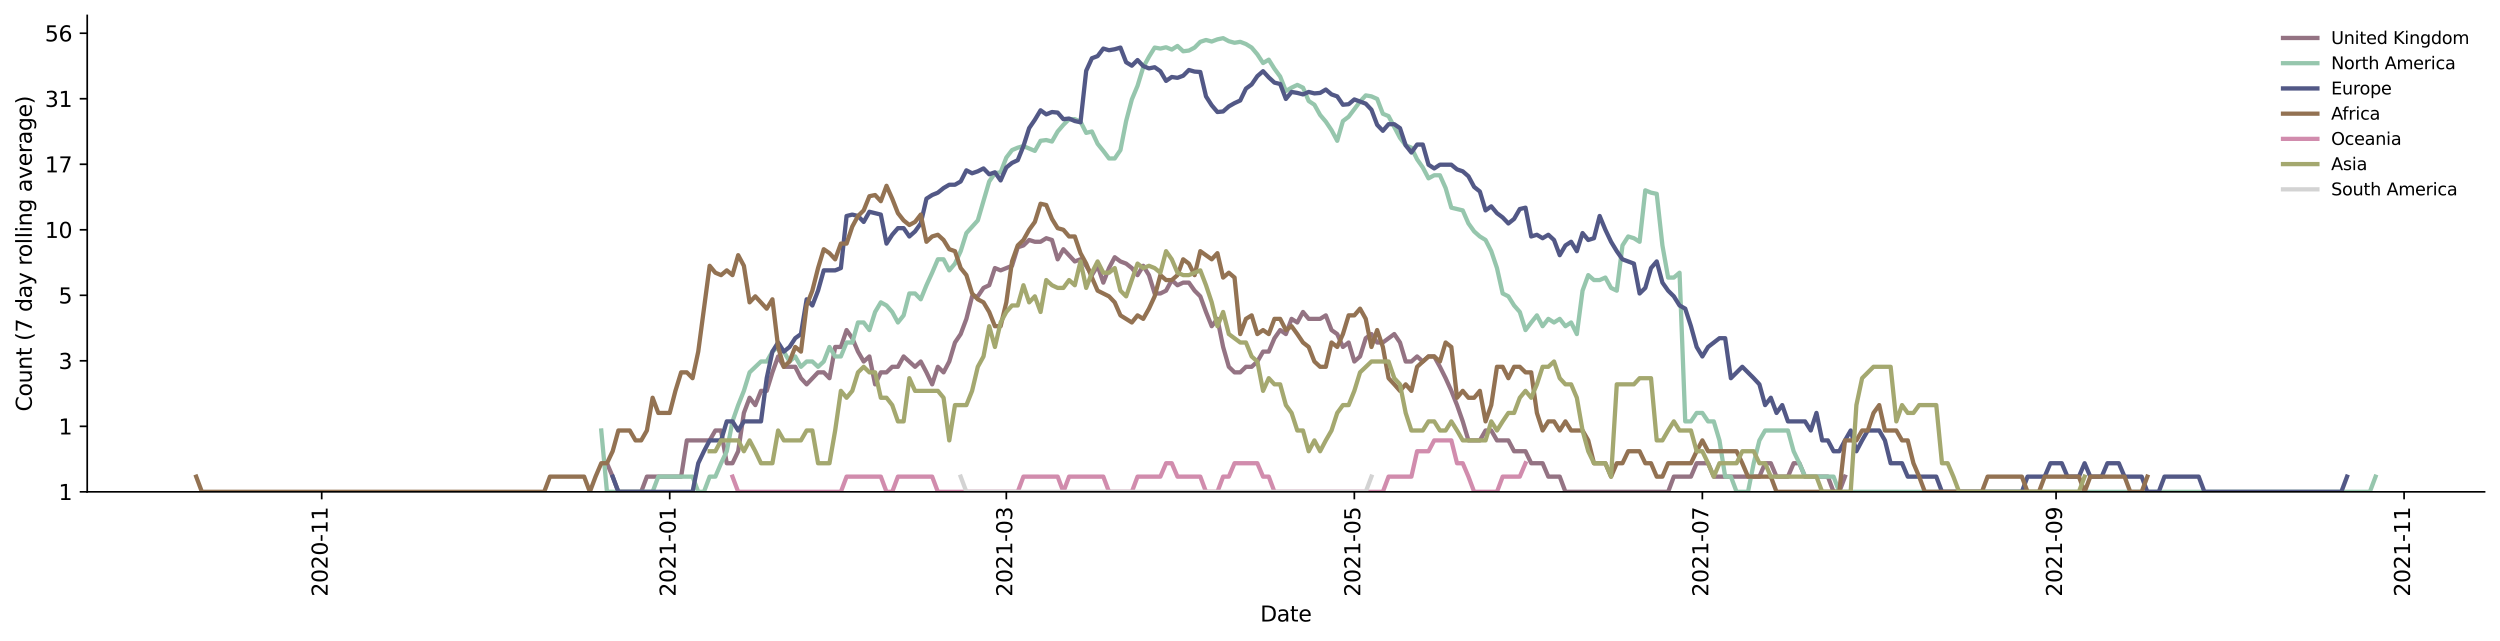 <?xml version="1.0" encoding="utf-8" standalone="no"?>
<!DOCTYPE svg PUBLIC "-//W3C//DTD SVG 1.1//EN"
  "http://www.w3.org/Graphics/SVG/1.1/DTD/svg11.dtd">
<svg height="298.621pt" version="1.1" viewBox="0 0 1163.803 298.621" width="1163.803pt" xmlns="http://www.w3.org/2000/svg" xmlns:xlink="http://www.w3.org/1999/xlink">
 <defs>
  <style type="text/css">*{stroke-linecap:butt;stroke-linejoin:round;}</style>
 </defs>
 <g id="figure_1">
  <g id="patch_1">
   <path d="M 0 298.621 
L 1163.803 298.621 
L 1163.803 0 
L 0 0 
z
" style="fill:#ffffff;"/>
  </g>
  <g id="axes_1">
   <g id="patch_2">
    <path d="M 40.603 228.96 
L 1156.603 228.96 
L 1156.603 7.2 
L 40.603 7.2 
z
" style="fill:#ffffff;"/>
   </g>
   <g id="matplotlib.axis_1">
    <g id="xtick_1">
     <g id="line2d_1">
      <defs>
       <path d="M 0 0 
L 0 3.5 
" id="m7bf3b2dd7e" style="stroke:#000000;stroke-width:0.8;"/>
      </defs>
      <g>
       <use style="stroke:#000000;stroke-width:0.8;" x="149.76" xlink:href="#m7bf3b2dd7e" y="228.96"/>
      </g>
     </g>
     <g id="text_1">
      <!-- 2020-11 -->
      <g transform="translate(152.519 277.743)rotate(-90)scale(0.1 -0.1)">
       <defs>
        <path d="M 1228 531 
L 3431 531 
L 3431 0 
L 469 0 
L 469 531 
Q 828 903 1448 1529 
Q 2069 2156 2228 2338 
Q 2531 2678 2651 2914 
Q 2772 3150 2772 3378 
Q 2772 3750 2511 3984 
Q 2250 4219 1831 4219 
Q 1534 4219 1204 4116 
Q 875 4013 500 3803 
L 500 4441 
Q 881 4594 1212 4672 
Q 1544 4750 1819 4750 
Q 2544 4750 2975 4387 
Q 3406 4025 3406 3419 
Q 3406 3131 3298 2873 
Q 3191 2616 2906 2266 
Q 2828 2175 2409 1742 
Q 1991 1309 1228 531 
z
" id="DejaVuSans-32" transform="scale(0.016)"/>
        <path d="M 2034 4250 
Q 1547 4250 1301 3770 
Q 1056 3291 1056 2328 
Q 1056 1369 1301 889 
Q 1547 409 2034 409 
Q 2525 409 2770 889 
Q 3016 1369 3016 2328 
Q 3016 3291 2770 3770 
Q 2525 4250 2034 4250 
z
M 2034 4750 
Q 2819 4750 3233 4129 
Q 3647 3509 3647 2328 
Q 3647 1150 3233 529 
Q 2819 -91 2034 -91 
Q 1250 -91 836 529 
Q 422 1150 422 2328 
Q 422 3509 836 4129 
Q 1250 4750 2034 4750 
z
" id="DejaVuSans-30" transform="scale(0.016)"/>
        <path d="M 313 2009 
L 1997 2009 
L 1997 1497 
L 313 1497 
L 313 2009 
z
" id="DejaVuSans-2d" transform="scale(0.016)"/>
        <path d="M 794 531 
L 1825 531 
L 1825 4091 
L 703 3866 
L 703 4441 
L 1819 4666 
L 2450 4666 
L 2450 531 
L 3481 531 
L 3481 0 
L 794 0 
L 794 531 
z
" id="DejaVuSans-31" transform="scale(0.016)"/>
       </defs>
       <use xlink:href="#DejaVuSans-32"/>
       <use x="63.623" xlink:href="#DejaVuSans-30"/>
       <use x="127.246" xlink:href="#DejaVuSans-32"/>
       <use x="190.869" xlink:href="#DejaVuSans-30"/>
       <use x="254.492" xlink:href="#DejaVuSans-2d"/>
       <use x="290.576" xlink:href="#DejaVuSans-31"/>
       <use x="354.199" xlink:href="#DejaVuSans-31"/>
      </g>
     </g>
    </g>
    <g id="xtick_2">
     <g id="line2d_2">
      <g>
       <use style="stroke:#000000;stroke-width:0.8;" x="311.768" xlink:href="#m7bf3b2dd7e" y="228.96"/>
      </g>
     </g>
     <g id="text_2">
      <!-- 2021-01 -->
      <g transform="translate(314.528 277.743)rotate(-90)scale(0.1 -0.1)">
       <use xlink:href="#DejaVuSans-32"/>
       <use x="63.623" xlink:href="#DejaVuSans-30"/>
       <use x="127.246" xlink:href="#DejaVuSans-32"/>
       <use x="190.869" xlink:href="#DejaVuSans-31"/>
       <use x="254.492" xlink:href="#DejaVuSans-2d"/>
       <use x="290.576" xlink:href="#DejaVuSans-30"/>
       <use x="354.199" xlink:href="#DejaVuSans-31"/>
      </g>
     </g>
    </g>
    <g id="xtick_3">
     <g id="line2d_3">
      <g>
       <use style="stroke:#000000;stroke-width:0.8;" x="468.465" xlink:href="#m7bf3b2dd7e" y="228.96"/>
      </g>
     </g>
     <g id="text_3">
      <!-- 2021-03 -->
      <g transform="translate(471.224 277.743)rotate(-90)scale(0.1 -0.1)">
       <defs>
        <path d="M 2597 2516 
Q 3050 2419 3304 2112 
Q 3559 1806 3559 1356 
Q 3559 666 3084 287 
Q 2609 -91 1734 -91 
Q 1441 -91 1130 -33 
Q 819 25 488 141 
L 488 750 
Q 750 597 1062 519 
Q 1375 441 1716 441 
Q 2309 441 2620 675 
Q 2931 909 2931 1356 
Q 2931 1769 2642 2001 
Q 2353 2234 1838 2234 
L 1294 2234 
L 1294 2753 
L 1863 2753 
Q 2328 2753 2575 2939 
Q 2822 3125 2822 3475 
Q 2822 3834 2567 4026 
Q 2313 4219 1838 4219 
Q 1578 4219 1281 4162 
Q 984 4106 628 3988 
L 628 4550 
Q 988 4650 1302 4700 
Q 1616 4750 1894 4750 
Q 2613 4750 3031 4423 
Q 3450 4097 3450 3541 
Q 3450 3153 3228 2886 
Q 3006 2619 2597 2516 
z
" id="DejaVuSans-33" transform="scale(0.016)"/>
       </defs>
       <use xlink:href="#DejaVuSans-32"/>
       <use x="63.623" xlink:href="#DejaVuSans-30"/>
       <use x="127.246" xlink:href="#DejaVuSans-32"/>
       <use x="190.869" xlink:href="#DejaVuSans-31"/>
       <use x="254.492" xlink:href="#DejaVuSans-2d"/>
       <use x="290.576" xlink:href="#DejaVuSans-30"/>
       <use x="354.199" xlink:href="#DejaVuSans-33"/>
      </g>
     </g>
    </g>
    <g id="xtick_4">
     <g id="line2d_4">
      <g>
       <use style="stroke:#000000;stroke-width:0.8;" x="630.474" xlink:href="#m7bf3b2dd7e" y="228.96"/>
      </g>
     </g>
     <g id="text_4">
      <!-- 2021-05 -->
      <g transform="translate(633.233 277.743)rotate(-90)scale(0.1 -0.1)">
       <defs>
        <path d="M 691 4666 
L 3169 4666 
L 3169 4134 
L 1269 4134 
L 1269 2991 
Q 1406 3038 1543 3061 
Q 1681 3084 1819 3084 
Q 2600 3084 3056 2656 
Q 3513 2228 3513 1497 
Q 3513 744 3044 326 
Q 2575 -91 1722 -91 
Q 1428 -91 1123 -41 
Q 819 9 494 109 
L 494 744 
Q 775 591 1075 516 
Q 1375 441 1709 441 
Q 2250 441 2565 725 
Q 2881 1009 2881 1497 
Q 2881 1984 2565 2268 
Q 2250 2553 1709 2553 
Q 1456 2553 1204 2497 
Q 953 2441 691 2322 
L 691 4666 
z
" id="DejaVuSans-35" transform="scale(0.016)"/>
       </defs>
       <use xlink:href="#DejaVuSans-32"/>
       <use x="63.623" xlink:href="#DejaVuSans-30"/>
       <use x="127.246" xlink:href="#DejaVuSans-32"/>
       <use x="190.869" xlink:href="#DejaVuSans-31"/>
       <use x="254.492" xlink:href="#DejaVuSans-2d"/>
       <use x="290.576" xlink:href="#DejaVuSans-30"/>
       <use x="354.199" xlink:href="#DejaVuSans-35"/>
      </g>
     </g>
    </g>
    <g id="xtick_5">
     <g id="line2d_5">
      <g>
       <use style="stroke:#000000;stroke-width:0.8;" x="792.482" xlink:href="#m7bf3b2dd7e" y="228.96"/>
      </g>
     </g>
     <g id="text_5">
      <!-- 2021-07 -->
      <g transform="translate(795.242 277.743)rotate(-90)scale(0.1 -0.1)">
       <defs>
        <path d="M 525 4666 
L 3525 4666 
L 3525 4397 
L 1831 0 
L 1172 0 
L 2766 4134 
L 525 4134 
L 525 4666 
z
" id="DejaVuSans-37" transform="scale(0.016)"/>
       </defs>
       <use xlink:href="#DejaVuSans-32"/>
       <use x="63.623" xlink:href="#DejaVuSans-30"/>
       <use x="127.246" xlink:href="#DejaVuSans-32"/>
       <use x="190.869" xlink:href="#DejaVuSans-31"/>
       <use x="254.492" xlink:href="#DejaVuSans-2d"/>
       <use x="290.576" xlink:href="#DejaVuSans-30"/>
       <use x="354.199" xlink:href="#DejaVuSans-37"/>
      </g>
     </g>
    </g>
    <g id="xtick_6">
     <g id="line2d_6">
      <g>
       <use style="stroke:#000000;stroke-width:0.8;" x="957.147" xlink:href="#m7bf3b2dd7e" y="228.96"/>
      </g>
     </g>
     <g id="text_6">
      <!-- 2021-09 -->
      <g transform="translate(959.906 277.743)rotate(-90)scale(0.1 -0.1)">
       <defs>
        <path d="M 703 97 
L 703 672 
Q 941 559 1184 500 
Q 1428 441 1663 441 
Q 2288 441 2617 861 
Q 2947 1281 2994 2138 
Q 2813 1869 2534 1725 
Q 2256 1581 1919 1581 
Q 1219 1581 811 2004 
Q 403 2428 403 3163 
Q 403 3881 828 4315 
Q 1253 4750 1959 4750 
Q 2769 4750 3195 4129 
Q 3622 3509 3622 2328 
Q 3622 1225 3098 567 
Q 2575 -91 1691 -91 
Q 1453 -91 1209 -44 
Q 966 3 703 97 
z
M 1959 2075 
Q 2384 2075 2632 2365 
Q 2881 2656 2881 3163 
Q 2881 3666 2632 3958 
Q 2384 4250 1959 4250 
Q 1534 4250 1286 3958 
Q 1038 3666 1038 3163 
Q 1038 2656 1286 2365 
Q 1534 2075 1959 2075 
z
" id="DejaVuSans-39" transform="scale(0.016)"/>
       </defs>
       <use xlink:href="#DejaVuSans-32"/>
       <use x="63.623" xlink:href="#DejaVuSans-30"/>
       <use x="127.246" xlink:href="#DejaVuSans-32"/>
       <use x="190.869" xlink:href="#DejaVuSans-31"/>
       <use x="254.492" xlink:href="#DejaVuSans-2d"/>
       <use x="290.576" xlink:href="#DejaVuSans-30"/>
       <use x="354.199" xlink:href="#DejaVuSans-39"/>
      </g>
     </g>
    </g>
    <g id="xtick_7">
     <g id="line2d_7">
      <g>
       <use style="stroke:#000000;stroke-width:0.8;" x="1119.155" xlink:href="#m7bf3b2dd7e" y="228.96"/>
      </g>
     </g>
     <g id="text_7">
      <!-- 2021-11 -->
      <g transform="translate(1121.915 277.743)rotate(-90)scale(0.1 -0.1)">
       <use xlink:href="#DejaVuSans-32"/>
       <use x="63.623" xlink:href="#DejaVuSans-30"/>
       <use x="127.246" xlink:href="#DejaVuSans-32"/>
       <use x="190.869" xlink:href="#DejaVuSans-31"/>
       <use x="254.492" xlink:href="#DejaVuSans-2d"/>
       <use x="290.576" xlink:href="#DejaVuSans-31"/>
       <use x="354.199" xlink:href="#DejaVuSans-31"/>
      </g>
     </g>
    </g>
    <g id="text_8">
     <!-- Date -->
     <g transform="translate(586.652 289.341)scale(0.1 -0.1)">
      <defs>
       <path d="M 1259 4147 
L 1259 519 
L 2022 519 
Q 2988 519 3436 956 
Q 3884 1394 3884 2338 
Q 3884 3275 3436 3711 
Q 2988 4147 2022 4147 
L 1259 4147 
z
M 628 4666 
L 1925 4666 
Q 3281 4666 3915 4102 
Q 4550 3538 4550 2338 
Q 4550 1131 3912 565 
Q 3275 0 1925 0 
L 628 0 
L 628 4666 
z
" id="DejaVuSans-44" transform="scale(0.016)"/>
       <path d="M 2194 1759 
Q 1497 1759 1228 1600 
Q 959 1441 959 1056 
Q 959 750 1161 570 
Q 1363 391 1709 391 
Q 2188 391 2477 730 
Q 2766 1069 2766 1631 
L 2766 1759 
L 2194 1759 
z
M 3341 1997 
L 3341 0 
L 2766 0 
L 2766 531 
Q 2569 213 2275 61 
Q 1981 -91 1556 -91 
Q 1019 -91 701 211 
Q 384 513 384 1019 
Q 384 1609 779 1909 
Q 1175 2209 1959 2209 
L 2766 2209 
L 2766 2266 
Q 2766 2663 2505 2880 
Q 2244 3097 1772 3097 
Q 1472 3097 1187 3025 
Q 903 2953 641 2809 
L 641 3341 
Q 956 3463 1253 3523 
Q 1550 3584 1831 3584 
Q 2591 3584 2966 3190 
Q 3341 2797 3341 1997 
z
" id="DejaVuSans-61" transform="scale(0.016)"/>
       <path d="M 1172 4494 
L 1172 3500 
L 2356 3500 
L 2356 3053 
L 1172 3053 
L 1172 1153 
Q 1172 725 1289 603 
Q 1406 481 1766 481 
L 2356 481 
L 2356 0 
L 1766 0 
Q 1100 0 847 248 
Q 594 497 594 1153 
L 594 3053 
L 172 3053 
L 172 3500 
L 594 3500 
L 594 4494 
L 1172 4494 
z
" id="DejaVuSans-74" transform="scale(0.016)"/>
       <path d="M 3597 1894 
L 3597 1613 
L 953 1613 
Q 991 1019 1311 708 
Q 1631 397 2203 397 
Q 2534 397 2845 478 
Q 3156 559 3463 722 
L 3463 178 
Q 3153 47 2828 -22 
Q 2503 -91 2169 -91 
Q 1331 -91 842 396 
Q 353 884 353 1716 
Q 353 2575 817 3079 
Q 1281 3584 2069 3584 
Q 2775 3584 3186 3129 
Q 3597 2675 3597 1894 
z
M 3022 2063 
Q 3016 2534 2758 2815 
Q 2500 3097 2075 3097 
Q 1594 3097 1305 2825 
Q 1016 2553 972 2059 
L 3022 2063 
z
" id="DejaVuSans-65" transform="scale(0.016)"/>
      </defs>
      <use xlink:href="#DejaVuSans-44"/>
      <use x="77.002" xlink:href="#DejaVuSans-61"/>
      <use x="138.281" xlink:href="#DejaVuSans-74"/>
      <use x="177.49" xlink:href="#DejaVuSans-65"/>
     </g>
    </g>
   </g>
   <g id="matplotlib.axis_2">
    <g id="ytick_1">
     <g id="line2d_8">
      <defs>
       <path d="M 0 0 
L -3.5 0 
" id="me9605c80c1" style="stroke:#000000;stroke-width:0.8;"/>
      </defs>
      <g>
       <use style="stroke:#000000;stroke-width:0.8;" x="40.603" xlink:href="#me9605c80c1" y="228.96"/>
      </g>
     </g>
     <g id="text_9">
      <!-- 1 -->
      <g transform="translate(27.241 232.759)scale(0.1 -0.1)">
       <use xlink:href="#DejaVuSans-31"/>
      </g>
     </g>
    </g>
    <g id="ytick_2">
     <g id="line2d_9">
      <g>
       <use style="stroke:#000000;stroke-width:0.8;" x="40.603" xlink:href="#me9605c80c1" y="198.462"/>
      </g>
     </g>
     <g id="text_10">
      <!-- 1 -->
      <g transform="translate(27.241 202.261)scale(0.1 -0.1)">
       <use xlink:href="#DejaVuSans-31"/>
      </g>
     </g>
    </g>
    <g id="ytick_3">
     <g id="line2d_10">
      <g>
       <use style="stroke:#000000;stroke-width:0.8;" x="40.603" xlink:href="#me9605c80c1" y="167.963"/>
      </g>
     </g>
     <g id="text_11">
      <!-- 3 -->
      <g transform="translate(27.241 171.763)scale(0.1 -0.1)">
       <use xlink:href="#DejaVuSans-33"/>
      </g>
     </g>
    </g>
    <g id="ytick_4">
     <g id="line2d_11">
      <g>
       <use style="stroke:#000000;stroke-width:0.8;" x="40.603" xlink:href="#me9605c80c1" y="137.465"/>
      </g>
     </g>
     <g id="text_12">
      <!-- 5 -->
      <g transform="translate(27.241 141.264)scale(0.1 -0.1)">
       <use xlink:href="#DejaVuSans-35"/>
      </g>
     </g>
    </g>
    <g id="ytick_5">
     <g id="line2d_12">
      <g>
       <use style="stroke:#000000;stroke-width:0.8;" x="40.603" xlink:href="#me9605c80c1" y="106.967"/>
      </g>
     </g>
     <g id="text_13">
      <!-- 10 -->
      <g transform="translate(20.878 110.766)scale(0.1 -0.1)">
       <use xlink:href="#DejaVuSans-31"/>
       <use x="63.623" xlink:href="#DejaVuSans-30"/>
      </g>
     </g>
    </g>
    <g id="ytick_6">
     <g id="line2d_13">
      <g>
       <use style="stroke:#000000;stroke-width:0.8;" x="40.603" xlink:href="#me9605c80c1" y="76.468"/>
      </g>
     </g>
     <g id="text_14">
      <!-- 17 -->
      <g transform="translate(20.878 80.268)scale(0.1 -0.1)">
       <use xlink:href="#DejaVuSans-31"/>
       <use x="63.623" xlink:href="#DejaVuSans-37"/>
      </g>
     </g>
    </g>
    <g id="ytick_7">
     <g id="line2d_14">
      <g>
       <use style="stroke:#000000;stroke-width:0.8;" x="40.603" xlink:href="#me9605c80c1" y="45.97"/>
      </g>
     </g>
     <g id="text_15">
      <!-- 31 -->
      <g transform="translate(20.878 49.769)scale(0.1 -0.1)">
       <use xlink:href="#DejaVuSans-33"/>
       <use x="63.623" xlink:href="#DejaVuSans-31"/>
      </g>
     </g>
    </g>
    <g id="ytick_8">
     <g id="line2d_15">
      <g>
       <use style="stroke:#000000;stroke-width:0.8;" x="40.603" xlink:href="#me9605c80c1" y="15.472"/>
      </g>
     </g>
     <g id="text_16">
      <!-- 56 -->
      <g transform="translate(20.878 19.271)scale(0.1 -0.1)">
       <defs>
        <path d="M 2113 2584 
Q 1688 2584 1439 2293 
Q 1191 2003 1191 1497 
Q 1191 994 1439 701 
Q 1688 409 2113 409 
Q 2538 409 2786 701 
Q 3034 994 3034 1497 
Q 3034 2003 2786 2293 
Q 2538 2584 2113 2584 
z
M 3366 4563 
L 3366 3988 
Q 3128 4100 2886 4159 
Q 2644 4219 2406 4219 
Q 1781 4219 1451 3797 
Q 1122 3375 1075 2522 
Q 1259 2794 1537 2939 
Q 1816 3084 2150 3084 
Q 2853 3084 3261 2657 
Q 3669 2231 3669 1497 
Q 3669 778 3244 343 
Q 2819 -91 2113 -91 
Q 1303 -91 875 529 
Q 447 1150 447 2328 
Q 447 3434 972 4092 
Q 1497 4750 2381 4750 
Q 2619 4750 2861 4703 
Q 3103 4656 3366 4563 
z
" id="DejaVuSans-36" transform="scale(0.016)"/>
       </defs>
       <use xlink:href="#DejaVuSans-35"/>
       <use x="63.623" xlink:href="#DejaVuSans-36"/>
      </g>
     </g>
    </g>
    <g id="text_17">
     <!-- Count (7 day rolling average) -->
     <g transform="translate(14.798 191.548)rotate(-90)scale(0.1 -0.1)">
      <defs>
       <path d="M 4122 4306 
L 4122 3641 
Q 3803 3938 3442 4084 
Q 3081 4231 2675 4231 
Q 1875 4231 1450 3742 
Q 1025 3253 1025 2328 
Q 1025 1406 1450 917 
Q 1875 428 2675 428 
Q 3081 428 3442 575 
Q 3803 722 4122 1019 
L 4122 359 
Q 3791 134 3420 21 
Q 3050 -91 2638 -91 
Q 1578 -91 968 557 
Q 359 1206 359 2328 
Q 359 3453 968 4101 
Q 1578 4750 2638 4750 
Q 3056 4750 3426 4639 
Q 3797 4528 4122 4306 
z
" id="DejaVuSans-43" transform="scale(0.016)"/>
       <path d="M 1959 3097 
Q 1497 3097 1228 2736 
Q 959 2375 959 1747 
Q 959 1119 1226 758 
Q 1494 397 1959 397 
Q 2419 397 2687 759 
Q 2956 1122 2956 1747 
Q 2956 2369 2687 2733 
Q 2419 3097 1959 3097 
z
M 1959 3584 
Q 2709 3584 3137 3096 
Q 3566 2609 3566 1747 
Q 3566 888 3137 398 
Q 2709 -91 1959 -91 
Q 1206 -91 779 398 
Q 353 888 353 1747 
Q 353 2609 779 3096 
Q 1206 3584 1959 3584 
z
" id="DejaVuSans-6f" transform="scale(0.016)"/>
       <path d="M 544 1381 
L 544 3500 
L 1119 3500 
L 1119 1403 
Q 1119 906 1312 657 
Q 1506 409 1894 409 
Q 2359 409 2629 706 
Q 2900 1003 2900 1516 
L 2900 3500 
L 3475 3500 
L 3475 0 
L 2900 0 
L 2900 538 
Q 2691 219 2414 64 
Q 2138 -91 1772 -91 
Q 1169 -91 856 284 
Q 544 659 544 1381 
z
M 1991 3584 
L 1991 3584 
z
" id="DejaVuSans-75" transform="scale(0.016)"/>
       <path d="M 3513 2113 
L 3513 0 
L 2938 0 
L 2938 2094 
Q 2938 2591 2744 2837 
Q 2550 3084 2163 3084 
Q 1697 3084 1428 2787 
Q 1159 2491 1159 1978 
L 1159 0 
L 581 0 
L 581 3500 
L 1159 3500 
L 1159 2956 
Q 1366 3272 1645 3428 
Q 1925 3584 2291 3584 
Q 2894 3584 3203 3211 
Q 3513 2838 3513 2113 
z
" id="DejaVuSans-6e" transform="scale(0.016)"/>
       <path id="DejaVuSans-20" transform="scale(0.016)"/>
       <path d="M 1984 4856 
Q 1566 4138 1362 3434 
Q 1159 2731 1159 2009 
Q 1159 1288 1364 580 
Q 1569 -128 1984 -844 
L 1484 -844 
Q 1016 -109 783 600 
Q 550 1309 550 2009 
Q 550 2706 781 3412 
Q 1013 4119 1484 4856 
L 1984 4856 
z
" id="DejaVuSans-28" transform="scale(0.016)"/>
       <path d="M 2906 2969 
L 2906 4863 
L 3481 4863 
L 3481 0 
L 2906 0 
L 2906 525 
Q 2725 213 2448 61 
Q 2172 -91 1784 -91 
Q 1150 -91 751 415 
Q 353 922 353 1747 
Q 353 2572 751 3078 
Q 1150 3584 1784 3584 
Q 2172 3584 2448 3432 
Q 2725 3281 2906 2969 
z
M 947 1747 
Q 947 1113 1208 752 
Q 1469 391 1925 391 
Q 2381 391 2643 752 
Q 2906 1113 2906 1747 
Q 2906 2381 2643 2742 
Q 2381 3103 1925 3103 
Q 1469 3103 1208 2742 
Q 947 2381 947 1747 
z
" id="DejaVuSans-64" transform="scale(0.016)"/>
       <path d="M 2059 -325 
Q 1816 -950 1584 -1140 
Q 1353 -1331 966 -1331 
L 506 -1331 
L 506 -850 
L 844 -850 
Q 1081 -850 1212 -737 
Q 1344 -625 1503 -206 
L 1606 56 
L 191 3500 
L 800 3500 
L 1894 763 
L 2988 3500 
L 3597 3500 
L 2059 -325 
z
" id="DejaVuSans-79" transform="scale(0.016)"/>
       <path d="M 2631 2963 
Q 2534 3019 2420 3045 
Q 2306 3072 2169 3072 
Q 1681 3072 1420 2755 
Q 1159 2438 1159 1844 
L 1159 0 
L 581 0 
L 581 3500 
L 1159 3500 
L 1159 2956 
Q 1341 3275 1631 3429 
Q 1922 3584 2338 3584 
Q 2397 3584 2469 3576 
Q 2541 3569 2628 3553 
L 2631 2963 
z
" id="DejaVuSans-72" transform="scale(0.016)"/>
       <path d="M 603 4863 
L 1178 4863 
L 1178 0 
L 603 0 
L 603 4863 
z
" id="DejaVuSans-6c" transform="scale(0.016)"/>
       <path d="M 603 3500 
L 1178 3500 
L 1178 0 
L 603 0 
L 603 3500 
z
M 603 4863 
L 1178 4863 
L 1178 4134 
L 603 4134 
L 603 4863 
z
" id="DejaVuSans-69" transform="scale(0.016)"/>
       <path d="M 2906 1791 
Q 2906 2416 2648 2759 
Q 2391 3103 1925 3103 
Q 1463 3103 1205 2759 
Q 947 2416 947 1791 
Q 947 1169 1205 825 
Q 1463 481 1925 481 
Q 2391 481 2648 825 
Q 2906 1169 2906 1791 
z
M 3481 434 
Q 3481 -459 3084 -895 
Q 2688 -1331 1869 -1331 
Q 1566 -1331 1297 -1286 
Q 1028 -1241 775 -1147 
L 775 -588 
Q 1028 -725 1275 -790 
Q 1522 -856 1778 -856 
Q 2344 -856 2625 -561 
Q 2906 -266 2906 331 
L 2906 616 
Q 2728 306 2450 153 
Q 2172 0 1784 0 
Q 1141 0 747 490 
Q 353 981 353 1791 
Q 353 2603 747 3093 
Q 1141 3584 1784 3584 
Q 2172 3584 2450 3431 
Q 2728 3278 2906 2969 
L 2906 3500 
L 3481 3500 
L 3481 434 
z
" id="DejaVuSans-67" transform="scale(0.016)"/>
       <path d="M 191 3500 
L 800 3500 
L 1894 563 
L 2988 3500 
L 3597 3500 
L 2284 0 
L 1503 0 
L 191 3500 
z
" id="DejaVuSans-76" transform="scale(0.016)"/>
       <path d="M 513 4856 
L 1013 4856 
Q 1481 4119 1714 3412 
Q 1947 2706 1947 2009 
Q 1947 1309 1714 600 
Q 1481 -109 1013 -844 
L 513 -844 
Q 928 -128 1133 580 
Q 1338 1288 1338 2009 
Q 1338 2731 1133 3434 
Q 928 4138 513 4856 
z
" id="DejaVuSans-29" transform="scale(0.016)"/>
      </defs>
      <use xlink:href="#DejaVuSans-43"/>
      <use x="69.824" xlink:href="#DejaVuSans-6f"/>
      <use x="131.006" xlink:href="#DejaVuSans-75"/>
      <use x="194.385" xlink:href="#DejaVuSans-6e"/>
      <use x="257.764" xlink:href="#DejaVuSans-74"/>
      <use x="296.973" xlink:href="#DejaVuSans-20"/>
      <use x="328.76" xlink:href="#DejaVuSans-28"/>
      <use x="367.773" xlink:href="#DejaVuSans-37"/>
      <use x="431.396" xlink:href="#DejaVuSans-20"/>
      <use x="463.184" xlink:href="#DejaVuSans-64"/>
      <use x="526.66" xlink:href="#DejaVuSans-61"/>
      <use x="587.939" xlink:href="#DejaVuSans-79"/>
      <use x="647.119" xlink:href="#DejaVuSans-20"/>
      <use x="678.906" xlink:href="#DejaVuSans-72"/>
      <use x="717.77" xlink:href="#DejaVuSans-6f"/>
      <use x="778.951" xlink:href="#DejaVuSans-6c"/>
      <use x="806.734" xlink:href="#DejaVuSans-6c"/>
      <use x="834.518" xlink:href="#DejaVuSans-69"/>
      <use x="862.301" xlink:href="#DejaVuSans-6e"/>
      <use x="925.68" xlink:href="#DejaVuSans-67"/>
      <use x="989.156" xlink:href="#DejaVuSans-20"/>
      <use x="1020.943" xlink:href="#DejaVuSans-61"/>
      <use x="1082.223" xlink:href="#DejaVuSans-76"/>
      <use x="1141.402" xlink:href="#DejaVuSans-65"/>
      <use x="1202.926" xlink:href="#DejaVuSans-72"/>
      <use x="1244.039" xlink:href="#DejaVuSans-61"/>
      <use x="1305.318" xlink:href="#DejaVuSans-67"/>
      <use x="1368.795" xlink:href="#DejaVuSans-65"/>
      <use x="1430.318" xlink:href="#DejaVuSans-29"/>
     </g>
    </g>
   </g>
   <g id="line2d_16">
    <path clip-path="url(#pa9cfaee9fa)" d="M 282.554 215.645 
L 285.21 221.885 
L 287.865 228.96 
L 298.489 228.96 
L 301.145 221.885 
L 317.08 221.885 
L 319.736 205.013 
L 330.359 205.013 
L 333.015 200.403 
L 335.671 200.403 
L 338.327 215.645 
L 340.983 215.645 
L 343.639 210.063 
L 346.295 192.236 
L 348.951 185.162 
L 351.606 188.581 
L 354.262 181.95 
L 356.918 181.95 
L 359.574 173.339 
L 362.23 165.935 
L 364.886 170.754 
L 370.198 170.754 
L 372.853 176.057 
L 375.509 178.921 
L 380.821 173.339 
L 383.477 173.339 
L 386.133 176.057 
L 388.789 161.517 
L 391.445 161.517 
L 394.101 153.654 
L 396.756 157.44 
L 399.412 163.68 
L 402.068 168.29 
L 404.724 165.935 
L 407.38 178.921 
L 410.036 173.339 
L 412.692 173.339 
L 415.348 170.754 
L 418.003 170.754 
L 420.659 165.935 
L 425.971 170.754 
L 428.627 168.29 
L 431.283 173.339 
L 433.939 178.921 
L 436.595 170.754 
L 439.25 173.339 
L 441.906 168.29 
L 444.562 159.439 
L 447.218 155.513 
L 449.874 148.438 
L 452.53 137.957 
L 455.186 137.957 
L 457.842 134.031 
L 460.497 132.784 
L 463.153 124.793 
L 465.809 125.864 
L 471.121 123.744 
L 473.777 115.134 
L 476.433 114.258 
L 479.089 111.714 
L 481.744 112.549 
L 484.4 112.549 
L 487.056 110.893 
L 489.712 111.714 
L 492.368 120.716 
L 495.024 116.024 
L 500.336 121.706 
L 502.992 120.716 
L 505.647 123.744 
L 508.303 128.072 
L 510.959 123.744 
L 513.615 131.566 
L 516.271 124.793 
L 518.927 119.744 
L 521.583 121.706 
L 524.239 122.715 
L 526.894 124.793 
L 529.55 128.072 
L 532.206 123.744 
L 534.862 128.072 
L 537.518 136.616 
L 540.174 136.616 
L 542.83 135.308 
L 545.486 130.375 
L 548.141 132.784 
L 550.797 131.566 
L 553.453 131.566 
L 556.109 135.308 
L 558.765 137.957 
L 561.421 145.226 
L 564.077 151.857 
L 566.733 148.438 
L 569.388 161.517 
L 572.044 170.754 
L 574.7 173.339 
L 577.356 173.339 
L 580.012 170.754 
L 582.668 170.754 
L 585.324 168.29 
L 587.98 163.68 
L 590.635 163.68 
L 593.291 157.44 
L 595.947 153.654 
L 598.603 155.513 
L 601.259 148.438 
L 603.915 150.12 
L 606.571 145.226 
L 609.227 148.438 
L 614.538 148.438 
L 617.194 146.808 
L 619.85 153.654 
L 622.506 155.513 
L 625.162 161.517 
L 627.818 159.439 
L 630.474 168.29 
L 633.13 165.935 
L 635.785 157.44 
L 638.441 155.513 
L 641.097 159.439 
L 643.753 159.439 
L 649.065 155.513 
L 651.721 159.439 
L 654.377 168.29 
L 657.032 168.29 
L 659.688 165.935 
L 662.344 168.29 
L 665 165.935 
L 667.656 165.935 
L 670.312 170.754 
L 672.968 176.057 
L 675.624 181.95 
L 678.279 188.581 
L 680.935 196.163 
L 683.591 205.013 
L 688.903 205.013 
L 691.559 200.403 
L 694.215 200.403 
L 696.871 205.013 
L 702.182 205.013 
L 704.838 210.063 
L 710.15 210.063 
L 712.806 215.645 
L 718.118 215.645 
L 720.774 221.885 
L 726.085 221.885 
L 728.741 228.96 
L 776.547 228.96 
L 779.203 221.885 
L 787.17 221.885 
L 789.826 215.645 
L 795.138 215.645 
L 797.794 221.885 
L 819.041 221.885 
L 821.697 215.645 
L 824.353 215.645 
L 827.009 221.885 
L 832.32 221.885 
L 834.976 215.645 
L 837.632 215.645 
L 840.288 221.885 
L 850.912 221.885 
L 853.567 228.96 
L 856.223 228.96 
L 858.879 221.885 
L 858.879 221.885 
" style="fill:none;stroke:#947383;stroke-linecap:square;stroke-width:2;"/>
   </g>
   <g id="line2d_17">
    <path clip-path="url(#pa9cfaee9fa)" d="M 279.898 200.403 
L 282.554 228.96 
L 303.801 228.96 
L 306.457 221.885 
L 322.392 221.885 
L 325.048 228.96 
L 327.704 228.96 
L 330.359 221.885 
L 333.015 221.885 
L 335.671 215.645 
L 338.327 210.063 
L 340.983 196.163 
L 343.639 188.581 
L 346.295 181.95 
L 348.951 173.339 
L 354.262 168.29 
L 356.918 168.29 
L 359.574 163.68 
L 362.23 161.517 
L 364.886 163.68 
L 367.542 168.29 
L 370.198 165.935 
L 372.853 170.754 
L 375.509 168.29 
L 378.165 168.29 
L 380.821 170.754 
L 383.477 168.29 
L 386.133 161.517 
L 388.789 165.935 
L 391.445 165.935 
L 394.101 159.439 
L 396.756 159.439 
L 399.412 150.12 
L 402.068 150.12 
L 404.724 153.654 
L 407.38 145.226 
L 410.036 140.746 
L 412.692 142.198 
L 415.348 145.226 
L 418.003 150.12 
L 420.659 146.808 
L 423.315 136.616 
L 425.971 136.616 
L 428.627 139.333 
L 431.283 132.784 
L 433.939 126.956 
L 436.595 120.716 
L 439.25 120.716 
L 441.906 125.864 
L 444.562 122.715 
L 447.218 116.93 
L 449.874 108.503 
L 455.186 102.61 
L 460.497 84.485 
L 463.153 80.665 
L 465.809 80.206 
L 468.465 73.361 
L 471.121 69.866 
L 473.777 68.751 
L 476.433 68.02 
L 481.744 70.243 
L 484.4 65.539 
L 487.056 65.193 
L 489.712 65.886 
L 492.368 61.218 
L 495.024 58.119 
L 497.68 55.477 
L 500.336 55.477 
L 502.992 56.635 
L 505.647 61.86 
L 508.303 61.218 
L 510.959 66.942 
L 513.615 70.243 
L 516.271 73.763 
L 518.927 73.763 
L 521.583 69.866 
L 524.239 56.343 
L 526.894 46.296 
L 529.55 39.949 
L 532.206 31.296 
L 534.862 26.445 
L 537.518 22.153 
L 540.174 22.613 
L 542.83 22.001 
L 545.486 23.077 
L 548.141 21.395 
L 550.797 23.86 
L 553.453 23.545 
L 556.109 22.153 
L 558.765 19.474 
L 561.421 18.61 
L 564.077 19.329 
L 566.733 18.325 
L 569.388 17.76 
L 572.044 19.184 
L 574.7 19.911 
L 577.356 19.474 
L 580.012 20.5 
L 582.668 22.153 
L 585.324 25.298 
L 587.98 29.337 
L 590.635 27.786 
L 593.291 32.027 
L 595.947 35.643 
L 598.603 42.353 
L 601.259 40.811 
L 603.915 39.524 
L 606.571 40.811 
L 609.227 47.024 
L 611.883 48.761 
L 614.538 53.509 
L 617.194 56.635 
L 619.85 60.584 
L 622.506 65.539 
L 625.162 56.343 
L 627.818 54.343 
L 633.13 47.269 
L 635.785 44.404 
L 638.441 44.871 
L 641.097 46.056 
L 643.753 52.96 
L 646.409 54.064 
L 651.721 64.171 
L 654.377 67.658 
L 657.032 68.751 
L 659.688 74.169 
L 662.344 77.97 
L 665 83.02 
L 667.656 81.595 
L 670.312 81.595 
L 672.968 87.543 
L 675.624 96.68 
L 680.935 97.942 
L 683.591 104.023 
L 686.247 107.729 
L 688.903 110.084 
L 691.559 111.714 
L 694.215 116.93 
L 696.871 124.793 
L 699.526 136.616 
L 702.182 137.957 
L 704.838 142.198 
L 707.494 145.226 
L 710.15 153.654 
L 712.806 150.12 
L 715.462 146.808 
L 718.118 151.857 
L 720.774 148.438 
L 723.429 150.12 
L 726.085 148.438 
L 728.741 151.857 
L 731.397 150.12 
L 734.053 155.513 
L 736.709 135.308 
L 739.365 128.072 
L 742.021 130.375 
L 744.676 130.375 
L 747.332 129.211 
L 749.988 134.031 
L 752.644 135.308 
L 755.3 114.258 
L 757.956 110.084 
L 760.612 110.893 
L 763.268 112.549 
L 765.923 88.602 
L 768.579 89.684 
L 771.235 90.233 
L 773.891 114.258 
L 776.547 129.211 
L 779.203 129.211 
L 781.859 126.956 
L 784.515 196.163 
L 787.17 196.163 
L 789.826 192.236 
L 792.482 192.236 
L 795.138 196.163 
L 797.794 196.163 
L 800.45 205.013 
L 803.106 221.885 
L 805.762 221.885 
L 808.417 228.96 
L 813.729 228.96 
L 816.385 215.645 
L 819.041 205.013 
L 821.697 200.403 
L 832.32 200.403 
L 834.976 210.063 
L 837.632 215.645 
L 840.288 221.885 
L 853.567 221.885 
L 856.223 228.96 
L 1103.22 228.96 
L 1105.876 221.885 
L 1105.876 221.885 
" style="fill:none;stroke:#96c6ad;stroke-linecap:square;stroke-width:2;"/>
   </g>
   <g id="line2d_18">
    <path clip-path="url(#pa9cfaee9fa)" d="M 285.21 221.885 
L 287.865 228.96 
L 322.392 228.96 
L 325.048 215.645 
L 327.704 210.063 
L 330.359 205.013 
L 335.671 205.013 
L 338.327 196.163 
L 340.983 196.163 
L 343.639 200.403 
L 346.295 196.163 
L 354.262 196.163 
L 356.918 176.057 
L 359.574 163.68 
L 362.23 159.439 
L 364.886 163.68 
L 367.542 161.517 
L 370.198 157.44 
L 372.853 155.513 
L 375.509 139.333 
L 378.165 142.198 
L 380.821 135.308 
L 383.477 125.864 
L 388.789 125.864 
L 391.445 124.793 
L 394.101 100.559 
L 396.756 99.892 
L 399.412 100.559 
L 402.068 103.311 
L 404.724 98.584 
L 410.036 99.892 
L 412.692 113.397 
L 415.348 109.287 
L 418.003 106.215 
L 420.659 106.215 
L 423.315 110.084 
L 425.971 107.729 
L 428.627 104.023 
L 431.283 92.487 
L 433.939 90.787 
L 436.595 89.684 
L 439.25 87.543 
L 441.906 85.992 
L 444.562 85.992 
L 447.218 84.485 
L 449.874 79.301 
L 452.53 80.665 
L 455.186 79.752 
L 457.842 78.41 
L 460.497 81.128 
L 463.153 80.206 
L 465.809 83.992 
L 468.465 77.97 
L 471.121 75.825 
L 473.777 74.579 
L 476.433 68.02 
L 479.089 59.646 
L 481.744 55.764 
L 484.4 51.346 
L 487.056 53.234 
L 489.712 52.147 
L 492.368 52.416 
L 495.024 55.477 
L 497.68 55.191 
L 500.336 56.343 
L 502.992 56.928 
L 505.647 32.955 
L 508.303 27.111 
L 510.959 26.115 
L 513.615 22.613 
L 516.271 23.389 
L 518.927 22.922 
L 521.583 22.153 
L 524.239 28.988 
L 526.894 30.575 
L 529.55 27.956 
L 532.206 30.755 
L 534.862 31.843 
L 537.518 31.296 
L 540.174 33.142 
L 542.83 37.65 
L 545.486 35.84 
L 548.141 36.237 
L 550.797 35.25 
L 553.453 32.582 
L 556.109 33.331 
L 558.765 33.519 
L 561.421 44.871 
L 564.077 49.014 
L 566.733 52.147 
L 569.388 51.879 
L 572.044 49.524 
L 574.7 48.01 
L 577.356 46.78 
L 580.012 41.247 
L 582.668 39.312 
L 585.324 35.446 
L 587.98 33.142 
L 590.635 36.038 
L 593.291 38.475 
L 595.947 39.102 
L 598.603 46.056 
L 601.259 42.802 
L 603.915 43.255 
L 606.571 43.941 
L 609.227 42.802 
L 611.883 43.483 
L 614.538 43.255 
L 617.194 41.687 
L 619.85 43.941 
L 622.506 44.871 
L 625.162 48.761 
L 627.818 48.509 
L 630.474 46.296 
L 635.785 48.259 
L 638.441 51.082 
L 641.097 58.119 
L 643.753 60.9 
L 646.409 57.819 
L 649.065 57.819 
L 651.721 59.646 
L 654.377 67.658 
L 657.032 71.005 
L 659.688 67.299 
L 662.344 67.299 
L 665 76.673 
L 667.656 78.41 
L 670.312 76.673 
L 675.624 76.673 
L 678.279 78.854 
L 680.935 79.752 
L 683.591 82.065 
L 686.247 87.021 
L 688.903 89.14 
L 691.559 97.942 
L 694.215 96.061 
L 696.871 99.234 
L 699.526 101.233 
L 702.182 104.023 
L 704.838 101.917 
L 707.494 97.307 
L 710.15 96.68 
L 712.806 110.084 
L 715.462 109.287 
L 718.118 110.893 
L 720.774 109.287 
L 723.429 111.714 
L 726.085 118.789 
L 728.741 114.258 
L 731.397 112.549 
L 734.053 116.93 
L 736.709 108.503 
L 739.365 111.714 
L 742.021 110.893 
L 744.676 100.559 
L 747.332 106.967 
L 749.988 112.549 
L 752.644 116.93 
L 755.3 120.716 
L 760.612 122.715 
L 763.268 136.616 
L 765.923 134.031 
L 768.579 124.793 
L 771.235 121.706 
L 773.891 131.566 
L 776.547 135.308 
L 779.203 137.957 
L 781.859 142.198 
L 784.515 143.69 
L 787.17 151.857 
L 789.826 161.517 
L 792.482 165.935 
L 795.138 161.517 
L 800.45 157.44 
L 803.106 157.44 
L 805.762 176.057 
L 811.073 170.754 
L 816.385 176.057 
L 819.041 178.921 
L 821.697 188.581 
L 824.353 185.162 
L 827.009 192.236 
L 829.665 188.581 
L 832.32 196.163 
L 840.288 196.163 
L 842.944 200.403 
L 845.6 192.236 
L 848.256 205.013 
L 850.912 205.013 
L 853.567 210.063 
L 856.223 210.063 
L 858.879 205.013 
L 861.535 200.403 
L 864.191 210.063 
L 866.847 205.013 
L 869.503 200.403 
L 874.814 200.403 
L 877.47 205.013 
L 880.126 215.645 
L 885.438 215.645 
L 888.094 221.885 
L 901.373 221.885 
L 904.029 228.96 
L 941.211 228.96 
L 943.867 221.885 
L 951.835 221.885 
L 954.491 215.645 
L 959.803 215.645 
L 962.458 221.885 
L 967.77 221.885 
L 970.426 215.645 
L 973.082 221.885 
L 978.394 221.885 
L 981.05 215.645 
L 986.361 215.645 
L 989.017 221.885 
L 996.985 221.885 
L 999.641 228.96 
L 1004.952 228.96 
L 1007.608 221.885 
L 1023.544 221.885 
L 1026.2 228.96 
L 1089.941 228.96 
L 1092.596 221.885 
L 1092.596 221.885 
" style="fill:none;stroke:#525886;stroke-linecap:square;stroke-width:2;"/>
   </g>
   <g id="line2d_19">
    <path clip-path="url(#pa9cfaee9fa)" d="M 91.33 221.885 
L 93.986 228.96 
L 253.339 228.96 
L 255.995 221.885 
L 271.93 221.885 
L 274.586 228.96 
L 277.242 221.885 
L 279.898 215.645 
L 282.554 215.645 
L 285.21 210.063 
L 287.865 200.403 
L 293.177 200.403 
L 295.833 205.013 
L 298.489 205.013 
L 301.145 200.403 
L 303.801 185.162 
L 306.457 192.236 
L 311.768 192.236 
L 314.424 181.95 
L 317.08 173.339 
L 319.736 173.339 
L 322.392 176.057 
L 325.048 163.68 
L 330.359 123.744 
L 333.015 126.956 
L 335.671 128.072 
L 338.327 125.864 
L 340.983 128.072 
L 343.639 118.789 
L 346.295 123.744 
L 348.951 140.746 
L 351.606 137.957 
L 356.918 143.69 
L 359.574 139.333 
L 362.23 161.517 
L 364.886 170.754 
L 367.542 168.29 
L 370.198 161.517 
L 372.853 163.68 
L 375.509 142.198 
L 378.165 135.308 
L 380.821 124.793 
L 383.477 116.024 
L 386.133 117.851 
L 388.789 120.716 
L 391.445 113.397 
L 394.101 113.397 
L 396.756 105.474 
L 399.412 100.559 
L 402.068 97.942 
L 404.724 91.348 
L 407.38 90.787 
L 410.036 93.652 
L 412.692 86.504 
L 415.348 92.487 
L 418.003 99.234 
L 420.659 102.61 
L 423.315 104.743 
L 425.971 103.311 
L 428.627 99.892 
L 431.283 112.549 
L 433.939 110.084 
L 436.595 109.287 
L 439.25 111.714 
L 441.906 116.024 
L 444.562 116.93 
L 447.218 124.793 
L 449.874 128.072 
L 452.53 136.616 
L 455.186 139.333 
L 457.842 140.746 
L 460.497 145.226 
L 463.153 151.857 
L 465.809 151.857 
L 468.465 140.746 
L 471.121 121.706 
L 473.777 114.258 
L 476.433 111.714 
L 479.089 106.967 
L 481.744 103.311 
L 484.4 94.842 
L 487.056 95.448 
L 489.712 101.917 
L 492.368 106.215 
L 495.024 106.967 
L 497.68 110.084 
L 500.336 110.084 
L 502.992 117.851 
L 505.647 122.715 
L 508.303 129.211 
L 510.959 135.308 
L 516.271 137.957 
L 518.927 140.746 
L 521.583 146.808 
L 526.894 150.12 
L 529.55 146.808 
L 532.206 148.438 
L 534.862 143.69 
L 537.518 137.957 
L 540.174 128.072 
L 542.83 130.375 
L 545.486 130.375 
L 548.141 128.072 
L 550.797 120.716 
L 553.453 122.715 
L 556.109 128.072 
L 558.765 116.93 
L 564.077 120.716 
L 566.733 117.851 
L 569.388 129.211 
L 572.044 126.956 
L 574.7 129.211 
L 577.356 155.513 
L 580.012 148.438 
L 582.668 146.808 
L 585.324 155.513 
L 587.98 153.654 
L 590.635 155.513 
L 593.291 148.438 
L 595.947 148.438 
L 598.603 153.654 
L 601.259 151.857 
L 603.915 155.513 
L 606.571 159.439 
L 609.227 161.517 
L 611.883 168.29 
L 614.538 170.754 
L 617.194 170.754 
L 619.85 159.439 
L 622.506 161.517 
L 625.162 155.513 
L 627.818 146.808 
L 630.474 146.808 
L 633.13 143.69 
L 635.785 148.438 
L 638.441 161.517 
L 641.097 153.654 
L 643.753 161.517 
L 646.409 176.057 
L 649.065 178.921 
L 651.721 181.95 
L 654.377 178.921 
L 657.032 181.95 
L 659.688 170.754 
L 665 165.935 
L 667.656 165.935 
L 670.312 168.29 
L 672.968 159.439 
L 675.624 161.517 
L 678.279 185.162 
L 680.935 181.95 
L 683.591 185.162 
L 686.247 185.162 
L 688.903 181.95 
L 691.559 196.163 
L 694.215 188.581 
L 696.871 170.754 
L 699.526 170.754 
L 702.182 176.057 
L 704.838 170.754 
L 707.494 170.754 
L 710.15 173.339 
L 712.806 173.339 
L 715.462 192.236 
L 718.118 200.403 
L 720.774 196.163 
L 723.429 196.163 
L 726.085 200.403 
L 728.741 196.163 
L 731.397 200.403 
L 736.709 200.403 
L 739.365 205.013 
L 742.021 215.645 
L 747.332 215.645 
L 749.988 221.885 
L 752.644 215.645 
L 755.3 215.645 
L 757.956 210.063 
L 763.268 210.063 
L 765.923 215.645 
L 768.579 215.645 
L 771.235 221.885 
L 773.891 221.885 
L 776.547 215.645 
L 787.17 215.645 
L 789.826 210.063 
L 792.482 205.013 
L 795.138 210.063 
L 808.417 210.063 
L 811.073 215.645 
L 813.729 221.885 
L 824.353 221.885 
L 827.009 228.96 
L 856.223 228.96 
L 858.879 205.013 
L 864.191 205.013 
L 866.847 200.403 
L 869.503 200.403 
L 872.159 192.236 
L 874.814 188.581 
L 877.47 200.403 
L 882.782 200.403 
L 885.438 205.013 
L 888.094 205.013 
L 890.75 215.645 
L 893.406 221.885 
L 896.061 228.96 
L 922.62 228.96 
L 925.276 221.885 
L 941.211 221.885 
L 943.867 228.96 
L 949.179 228.96 
L 951.835 221.885 
L 967.77 221.885 
L 970.426 228.96 
L 973.082 221.885 
L 989.017 221.885 
L 991.673 228.96 
L 996.985 228.96 
L 999.641 221.885 
L 999.641 221.885 
" style="fill:none;stroke:#937252;stroke-linecap:square;stroke-width:2;"/>
   </g>
   <g id="line2d_20">
    <path clip-path="url(#pa9cfaee9fa)" d="M 340.983 221.885 
L 343.639 228.96 
L 391.445 228.96 
L 394.101 221.885 
L 410.036 221.885 
L 412.692 228.96 
L 415.348 228.96 
L 418.003 221.885 
L 433.939 221.885 
L 436.595 228.96 
L 473.777 228.96 
L 476.433 221.885 
L 492.368 221.885 
L 495.024 228.96 
L 497.68 221.885 
L 513.615 221.885 
L 516.271 228.96 
L 526.894 228.96 
L 529.55 221.885 
L 540.174 221.885 
L 542.83 215.645 
L 545.486 215.645 
L 548.141 221.885 
L 558.765 221.885 
L 561.421 228.96 
L 566.733 228.96 
L 569.388 221.885 
L 572.044 221.885 
L 574.7 215.645 
L 585.324 215.645 
L 587.98 221.885 
L 590.635 221.885 
L 593.291 228.96 
L 643.753 228.96 
L 646.409 221.885 
L 657.032 221.885 
L 659.688 210.063 
L 665 210.063 
L 667.656 205.013 
L 675.624 205.013 
L 678.279 215.645 
L 680.935 215.645 
L 683.591 221.885 
L 686.247 228.96 
L 696.871 228.96 
L 699.526 221.885 
L 707.494 221.885 
L 710.15 215.645 
L 710.15 215.645 
" style="fill:none;stroke:#d18cad;stroke-linecap:square;stroke-width:2;"/>
   </g>
   <g id="line2d_21">
    <path clip-path="url(#pa9cfaee9fa)" d="M 330.359 210.063 
L 333.015 210.063 
L 335.671 205.013 
L 343.639 205.013 
L 346.295 210.063 
L 348.951 205.013 
L 351.606 210.063 
L 354.262 215.645 
L 359.574 215.645 
L 362.23 200.403 
L 364.886 205.013 
L 372.853 205.013 
L 375.509 200.403 
L 378.165 200.403 
L 380.821 215.645 
L 386.133 215.645 
L 388.789 200.403 
L 391.445 181.95 
L 394.101 185.162 
L 396.756 181.95 
L 399.412 173.339 
L 402.068 170.754 
L 404.724 173.339 
L 407.38 173.339 
L 410.036 185.162 
L 412.692 185.162 
L 415.348 188.581 
L 418.003 196.163 
L 420.659 196.163 
L 423.315 176.057 
L 425.971 181.95 
L 436.595 181.95 
L 439.25 185.162 
L 441.906 205.013 
L 444.562 188.581 
L 449.874 188.581 
L 452.53 181.95 
L 455.186 170.754 
L 457.842 165.935 
L 460.497 151.857 
L 463.153 161.517 
L 465.809 150.12 
L 468.465 145.226 
L 471.121 142.198 
L 473.777 142.198 
L 476.433 132.784 
L 479.089 140.746 
L 481.744 137.957 
L 484.4 145.226 
L 487.056 130.375 
L 489.712 132.784 
L 492.368 134.031 
L 495.024 134.031 
L 497.68 130.375 
L 500.336 132.784 
L 502.992 121.706 
L 505.647 134.031 
L 508.303 126.956 
L 510.959 121.706 
L 513.615 126.956 
L 516.271 126.956 
L 518.927 124.793 
L 521.583 135.308 
L 524.239 137.957 
L 529.55 122.715 
L 532.206 124.793 
L 534.862 123.744 
L 537.518 124.793 
L 540.174 126.956 
L 542.83 116.93 
L 545.486 120.716 
L 548.141 126.956 
L 550.797 128.072 
L 553.453 128.072 
L 558.765 125.864 
L 561.421 132.784 
L 564.077 140.746 
L 566.733 151.857 
L 569.388 145.226 
L 572.044 155.513 
L 577.356 159.439 
L 580.012 159.439 
L 582.668 165.935 
L 585.324 168.29 
L 587.98 181.95 
L 590.635 176.057 
L 593.291 178.921 
L 595.947 178.921 
L 598.603 188.581 
L 601.259 192.236 
L 603.915 200.403 
L 606.571 200.403 
L 609.227 210.063 
L 611.883 205.013 
L 614.538 210.063 
L 617.194 205.013 
L 619.85 200.403 
L 622.506 192.236 
L 625.162 188.581 
L 627.818 188.581 
L 630.474 181.95 
L 633.13 173.339 
L 638.441 168.29 
L 646.409 168.29 
L 649.065 176.057 
L 651.721 178.921 
L 654.377 192.236 
L 657.032 200.403 
L 662.344 200.403 
L 665 196.163 
L 667.656 196.163 
L 670.312 200.403 
L 672.968 200.403 
L 675.624 196.163 
L 678.279 200.403 
L 680.935 205.013 
L 691.559 205.013 
L 694.215 196.163 
L 696.871 200.403 
L 699.526 196.163 
L 702.182 192.236 
L 704.838 192.236 
L 707.494 185.162 
L 710.15 181.95 
L 712.806 185.162 
L 715.462 178.921 
L 718.118 170.754 
L 720.774 170.754 
L 723.429 168.29 
L 726.085 176.057 
L 728.741 178.921 
L 731.397 178.921 
L 734.053 185.162 
L 736.709 200.403 
L 739.365 210.063 
L 742.021 215.645 
L 747.332 215.645 
L 749.988 221.885 
L 752.644 178.921 
L 760.612 178.921 
L 763.268 176.057 
L 768.579 176.057 
L 771.235 205.013 
L 773.891 205.013 
L 776.547 200.403 
L 779.203 196.163 
L 781.859 200.403 
L 787.17 200.403 
L 789.826 210.063 
L 792.482 210.063 
L 795.138 215.645 
L 797.794 221.885 
L 800.45 215.645 
L 808.417 215.645 
L 811.073 210.063 
L 816.385 210.063 
L 819.041 215.645 
L 821.697 215.645 
L 824.353 221.885 
L 845.6 221.885 
L 848.256 228.96 
L 861.535 228.96 
L 864.191 188.581 
L 866.847 176.057 
L 872.159 170.754 
L 880.126 170.754 
L 882.782 196.163 
L 885.438 188.581 
L 888.094 192.236 
L 890.75 192.236 
L 893.406 188.581 
L 901.373 188.581 
L 904.029 215.645 
L 906.685 215.645 
L 909.341 221.885 
L 911.997 228.96 
L 967.77 228.96 
L 970.426 221.885 
L 970.426 221.885 
" style="fill:none;stroke:#a4a86f;stroke-linecap:square;stroke-width:2;"/>
   </g>
   <g id="line2d_22">
    <path clip-path="url(#pa9cfaee9fa)" d="M 447.218 221.885 
L 449.874 228.96 
L 452.53 228.96 
L 455.186 228.96 
L 457.842 228.96 
L 460.497 228.96 
L 463.153 228.96 
L 465.809 228.96 
L 468.465 228.96 
L 471.121 228.96 
L 473.777 228.96 
L 476.433 228.96 
L 479.089 228.96 
L 481.744 228.96 
L 484.4 228.96 
L 487.056 228.96 
L 489.712 228.96 
L 492.368 228.96 
L 495.024 228.96 
L 497.68 228.96 
L 500.336 228.96 
L 502.992 228.96 
L 505.647 228.96 
L 508.303 228.96 
L 510.959 228.96 
L 513.615 228.96 
L 516.271 228.96 
L 518.927 228.96 
L 521.583 228.96 
L 524.239 228.96 
L 526.894 228.96 
L 529.55 228.96 
L 532.206 228.96 
L 534.862 228.96 
L 537.518 228.96 
L 540.174 228.96 
L 542.83 228.96 
L 545.486 228.96 
L 548.141 228.96 
L 550.797 228.96 
L 553.453 228.96 
L 556.109 228.96 
L 558.765 228.96 
L 561.421 228.96 
L 564.077 228.96 
L 566.733 228.96 
L 569.388 228.96 
L 572.044 228.96 
L 574.7 228.96 
L 577.356 228.96 
L 580.012 228.96 
L 582.668 228.96 
L 585.324 228.96 
L 587.98 228.96 
L 590.635 228.96 
L 593.291 228.96 
L 595.947 228.96 
L 598.603 228.96 
L 601.259 228.96 
L 603.915 228.96 
L 606.571 228.96 
L 609.227 228.96 
L 611.883 228.96 
L 614.538 228.96 
L 617.194 228.96 
L 619.85 228.96 
L 622.506 228.96 
L 625.162 228.96 
L 627.818 228.96 
L 630.474 228.96 
L 633.13 228.96 
L 635.785 228.96 
L 638.441 221.885 
" style="fill:none;stroke:#d3d3d3;stroke-linecap:square;stroke-width:2;"/>
   </g>
   <g id="patch_3">
    <path d="M 40.603 228.96 
L 40.603 7.2 
" style="fill:none;stroke:#000000;stroke-linecap:square;stroke-linejoin:miter;stroke-width:0.8;"/>
   </g>
   <g id="patch_4">
    <path d="M 40.603 228.96 
L 1156.603 228.96 
" style="fill:none;stroke:#000000;stroke-linecap:square;stroke-linejoin:miter;stroke-width:0.8;"/>
   </g>
   <g id="legend_1">
    <g id="line2d_23">
     <path d="M 1062.792 17.679 
L 1078.792 17.679 
" style="fill:none;stroke:#947383;stroke-linecap:square;stroke-width:2;"/>
    </g>
    <g id="line2d_24"/>
    <g id="text_18">
     <!-- United Kingdom -->
     <g transform="translate(1085.192 20.479)scale(0.08 -0.08)">
      <defs>
       <path d="M 556 4666 
L 1191 4666 
L 1191 1831 
Q 1191 1081 1462 751 
Q 1734 422 2344 422 
Q 2950 422 3222 751 
Q 3494 1081 3494 1831 
L 3494 4666 
L 4128 4666 
L 4128 1753 
Q 4128 841 3676 375 
Q 3225 -91 2344 -91 
Q 1459 -91 1007 375 
Q 556 841 556 1753 
L 556 4666 
z
" id="DejaVuSans-55" transform="scale(0.016)"/>
       <path d="M 628 4666 
L 1259 4666 
L 1259 2694 
L 3353 4666 
L 4166 4666 
L 1850 2491 
L 4331 0 
L 3500 0 
L 1259 2247 
L 1259 0 
L 628 0 
L 628 4666 
z
" id="DejaVuSans-4b" transform="scale(0.016)"/>
       <path d="M 3328 2828 
Q 3544 3216 3844 3400 
Q 4144 3584 4550 3584 
Q 5097 3584 5394 3201 
Q 5691 2819 5691 2113 
L 5691 0 
L 5113 0 
L 5113 2094 
Q 5113 2597 4934 2840 
Q 4756 3084 4391 3084 
Q 3944 3084 3684 2787 
Q 3425 2491 3425 1978 
L 3425 0 
L 2847 0 
L 2847 2094 
Q 2847 2600 2669 2842 
Q 2491 3084 2119 3084 
Q 1678 3084 1418 2786 
Q 1159 2488 1159 1978 
L 1159 0 
L 581 0 
L 581 3500 
L 1159 3500 
L 1159 2956 
Q 1356 3278 1631 3431 
Q 1906 3584 2284 3584 
Q 2666 3584 2933 3390 
Q 3200 3197 3328 2828 
z
" id="DejaVuSans-6d" transform="scale(0.016)"/>
      </defs>
      <use xlink:href="#DejaVuSans-55"/>
      <use x="73.193" xlink:href="#DejaVuSans-6e"/>
      <use x="136.572" xlink:href="#DejaVuSans-69"/>
      <use x="164.355" xlink:href="#DejaVuSans-74"/>
      <use x="203.564" xlink:href="#DejaVuSans-65"/>
      <use x="265.088" xlink:href="#DejaVuSans-64"/>
      <use x="328.564" xlink:href="#DejaVuSans-20"/>
      <use x="360.352" xlink:href="#DejaVuSans-4b"/>
      <use x="425.928" xlink:href="#DejaVuSans-69"/>
      <use x="453.711" xlink:href="#DejaVuSans-6e"/>
      <use x="517.09" xlink:href="#DejaVuSans-67"/>
      <use x="580.566" xlink:href="#DejaVuSans-64"/>
      <use x="644.043" xlink:href="#DejaVuSans-6f"/>
      <use x="705.225" xlink:href="#DejaVuSans-6d"/>
     </g>
    </g>
    <g id="line2d_25">
     <path d="M 1062.792 29.421 
L 1078.792 29.421 
" style="fill:none;stroke:#96c6ad;stroke-linecap:square;stroke-width:2;"/>
    </g>
    <g id="line2d_26"/>
    <g id="text_19">
     <!-- North America -->
     <g transform="translate(1085.192 32.221)scale(0.08 -0.08)">
      <defs>
       <path d="M 628 4666 
L 1478 4666 
L 3547 763 
L 3547 4666 
L 4159 4666 
L 4159 0 
L 3309 0 
L 1241 3903 
L 1241 0 
L 628 0 
L 628 4666 
z
" id="DejaVuSans-4e" transform="scale(0.016)"/>
       <path d="M 3513 2113 
L 3513 0 
L 2938 0 
L 2938 2094 
Q 2938 2591 2744 2837 
Q 2550 3084 2163 3084 
Q 1697 3084 1428 2787 
Q 1159 2491 1159 1978 
L 1159 0 
L 581 0 
L 581 4863 
L 1159 4863 
L 1159 2956 
Q 1366 3272 1645 3428 
Q 1925 3584 2291 3584 
Q 2894 3584 3203 3211 
Q 3513 2838 3513 2113 
z
" id="DejaVuSans-68" transform="scale(0.016)"/>
       <path d="M 2188 4044 
L 1331 1722 
L 3047 1722 
L 2188 4044 
z
M 1831 4666 
L 2547 4666 
L 4325 0 
L 3669 0 
L 3244 1197 
L 1141 1197 
L 716 0 
L 50 0 
L 1831 4666 
z
" id="DejaVuSans-41" transform="scale(0.016)"/>
       <path d="M 3122 3366 
L 3122 2828 
Q 2878 2963 2633 3030 
Q 2388 3097 2138 3097 
Q 1578 3097 1268 2742 
Q 959 2388 959 1747 
Q 959 1106 1268 751 
Q 1578 397 2138 397 
Q 2388 397 2633 464 
Q 2878 531 3122 666 
L 3122 134 
Q 2881 22 2623 -34 
Q 2366 -91 2075 -91 
Q 1284 -91 818 406 
Q 353 903 353 1747 
Q 353 2603 823 3093 
Q 1294 3584 2113 3584 
Q 2378 3584 2631 3529 
Q 2884 3475 3122 3366 
z
" id="DejaVuSans-63" transform="scale(0.016)"/>
      </defs>
      <use xlink:href="#DejaVuSans-4e"/>
      <use x="74.805" xlink:href="#DejaVuSans-6f"/>
      <use x="135.986" xlink:href="#DejaVuSans-72"/>
      <use x="177.1" xlink:href="#DejaVuSans-74"/>
      <use x="216.309" xlink:href="#DejaVuSans-68"/>
      <use x="279.688" xlink:href="#DejaVuSans-20"/>
      <use x="311.475" xlink:href="#DejaVuSans-41"/>
      <use x="379.883" xlink:href="#DejaVuSans-6d"/>
      <use x="477.295" xlink:href="#DejaVuSans-65"/>
      <use x="538.818" xlink:href="#DejaVuSans-72"/>
      <use x="579.932" xlink:href="#DejaVuSans-69"/>
      <use x="607.715" xlink:href="#DejaVuSans-63"/>
      <use x="662.695" xlink:href="#DejaVuSans-61"/>
     </g>
    </g>
    <g id="line2d_27">
     <path d="M 1062.792 41.164 
L 1078.792 41.164 
" style="fill:none;stroke:#525886;stroke-linecap:square;stroke-width:2;"/>
    </g>
    <g id="line2d_28"/>
    <g id="text_20">
     <!-- Europe -->
     <g transform="translate(1085.192 43.964)scale(0.08 -0.08)">
      <defs>
       <path d="M 628 4666 
L 3578 4666 
L 3578 4134 
L 1259 4134 
L 1259 2753 
L 3481 2753 
L 3481 2222 
L 1259 2222 
L 1259 531 
L 3634 531 
L 3634 0 
L 628 0 
L 628 4666 
z
" id="DejaVuSans-45" transform="scale(0.016)"/>
       <path d="M 1159 525 
L 1159 -1331 
L 581 -1331 
L 581 3500 
L 1159 3500 
L 1159 2969 
Q 1341 3281 1617 3432 
Q 1894 3584 2278 3584 
Q 2916 3584 3314 3078 
Q 3713 2572 3713 1747 
Q 3713 922 3314 415 
Q 2916 -91 2278 -91 
Q 1894 -91 1617 61 
Q 1341 213 1159 525 
z
M 3116 1747 
Q 3116 2381 2855 2742 
Q 2594 3103 2138 3103 
Q 1681 3103 1420 2742 
Q 1159 2381 1159 1747 
Q 1159 1113 1420 752 
Q 1681 391 2138 391 
Q 2594 391 2855 752 
Q 3116 1113 3116 1747 
z
" id="DejaVuSans-70" transform="scale(0.016)"/>
      </defs>
      <use xlink:href="#DejaVuSans-45"/>
      <use x="63.184" xlink:href="#DejaVuSans-75"/>
      <use x="126.562" xlink:href="#DejaVuSans-72"/>
      <use x="165.426" xlink:href="#DejaVuSans-6f"/>
      <use x="226.607" xlink:href="#DejaVuSans-70"/>
      <use x="290.084" xlink:href="#DejaVuSans-65"/>
     </g>
    </g>
    <g id="line2d_29">
     <path d="M 1062.792 52.906 
L 1078.792 52.906 
" style="fill:none;stroke:#937252;stroke-linecap:square;stroke-width:2;"/>
    </g>
    <g id="line2d_30"/>
    <g id="text_21">
     <!-- Africa -->
     <g transform="translate(1085.192 55.706)scale(0.08 -0.08)">
      <defs>
       <path d="M 2375 4863 
L 2375 4384 
L 1825 4384 
Q 1516 4384 1395 4259 
Q 1275 4134 1275 3809 
L 1275 3500 
L 2222 3500 
L 2222 3053 
L 1275 3053 
L 1275 0 
L 697 0 
L 697 3053 
L 147 3053 
L 147 3500 
L 697 3500 
L 697 3744 
Q 697 4328 969 4595 
Q 1241 4863 1831 4863 
L 2375 4863 
z
" id="DejaVuSans-66" transform="scale(0.016)"/>
      </defs>
      <use xlink:href="#DejaVuSans-41"/>
      <use x="64.783" xlink:href="#DejaVuSans-66"/>
      <use x="99.988" xlink:href="#DejaVuSans-72"/>
      <use x="141.102" xlink:href="#DejaVuSans-69"/>
      <use x="168.885" xlink:href="#DejaVuSans-63"/>
      <use x="223.865" xlink:href="#DejaVuSans-61"/>
     </g>
    </g>
    <g id="line2d_31">
     <path d="M 1062.792 64.649 
L 1078.792 64.649 
" style="fill:none;stroke:#d18cad;stroke-linecap:square;stroke-width:2;"/>
    </g>
    <g id="line2d_32"/>
    <g id="text_22">
     <!-- Oceania -->
     <g transform="translate(1085.192 67.449)scale(0.08 -0.08)">
      <defs>
       <path d="M 2522 4238 
Q 1834 4238 1429 3725 
Q 1025 3213 1025 2328 
Q 1025 1447 1429 934 
Q 1834 422 2522 422 
Q 3209 422 3611 934 
Q 4013 1447 4013 2328 
Q 4013 3213 3611 3725 
Q 3209 4238 2522 4238 
z
M 2522 4750 
Q 3503 4750 4090 4092 
Q 4678 3434 4678 2328 
Q 4678 1225 4090 567 
Q 3503 -91 2522 -91 
Q 1538 -91 948 565 
Q 359 1222 359 2328 
Q 359 3434 948 4092 
Q 1538 4750 2522 4750 
z
" id="DejaVuSans-4f" transform="scale(0.016)"/>
      </defs>
      <use xlink:href="#DejaVuSans-4f"/>
      <use x="78.711" xlink:href="#DejaVuSans-63"/>
      <use x="133.691" xlink:href="#DejaVuSans-65"/>
      <use x="195.215" xlink:href="#DejaVuSans-61"/>
      <use x="256.494" xlink:href="#DejaVuSans-6e"/>
      <use x="319.873" xlink:href="#DejaVuSans-69"/>
      <use x="347.656" xlink:href="#DejaVuSans-61"/>
     </g>
    </g>
    <g id="line2d_33">
     <path d="M 1062.792 76.391 
L 1078.792 76.391 
" style="fill:none;stroke:#a4a86f;stroke-linecap:square;stroke-width:2;"/>
    </g>
    <g id="line2d_34"/>
    <g id="text_23">
     <!-- Asia -->
     <g transform="translate(1085.192 79.191)scale(0.08 -0.08)">
      <defs>
       <path d="M 2834 3397 
L 2834 2853 
Q 2591 2978 2328 3040 
Q 2066 3103 1784 3103 
Q 1356 3103 1142 2972 
Q 928 2841 928 2578 
Q 928 2378 1081 2264 
Q 1234 2150 1697 2047 
L 1894 2003 
Q 2506 1872 2764 1633 
Q 3022 1394 3022 966 
Q 3022 478 2636 193 
Q 2250 -91 1575 -91 
Q 1294 -91 989 -36 
Q 684 19 347 128 
L 347 722 
Q 666 556 975 473 
Q 1284 391 1588 391 
Q 1994 391 2212 530 
Q 2431 669 2431 922 
Q 2431 1156 2273 1281 
Q 2116 1406 1581 1522 
L 1381 1569 
Q 847 1681 609 1914 
Q 372 2147 372 2553 
Q 372 3047 722 3315 
Q 1072 3584 1716 3584 
Q 2034 3584 2315 3537 
Q 2597 3491 2834 3397 
z
" id="DejaVuSans-73" transform="scale(0.016)"/>
      </defs>
      <use xlink:href="#DejaVuSans-41"/>
      <use x="68.408" xlink:href="#DejaVuSans-73"/>
      <use x="120.508" xlink:href="#DejaVuSans-69"/>
      <use x="148.291" xlink:href="#DejaVuSans-61"/>
     </g>
    </g>
    <g id="line2d_35">
     <path d="M 1062.792 88.134 
L 1078.792 88.134 
" style="fill:none;stroke:#d3d3d3;stroke-linecap:square;stroke-width:2;"/>
    </g>
    <g id="line2d_36"/>
    <g id="text_24">
     <!-- South America -->
     <g transform="translate(1085.192 90.934)scale(0.08 -0.08)">
      <defs>
       <path d="M 3425 4513 
L 3425 3897 
Q 3066 4069 2747 4153 
Q 2428 4238 2131 4238 
Q 1616 4238 1336 4038 
Q 1056 3838 1056 3469 
Q 1056 3159 1242 3001 
Q 1428 2844 1947 2747 
L 2328 2669 
Q 3034 2534 3370 2195 
Q 3706 1856 3706 1288 
Q 3706 609 3251 259 
Q 2797 -91 1919 -91 
Q 1588 -91 1214 -16 
Q 841 59 441 206 
L 441 856 
Q 825 641 1194 531 
Q 1563 422 1919 422 
Q 2459 422 2753 634 
Q 3047 847 3047 1241 
Q 3047 1584 2836 1778 
Q 2625 1972 2144 2069 
L 1759 2144 
Q 1053 2284 737 2584 
Q 422 2884 422 3419 
Q 422 4038 858 4394 
Q 1294 4750 2059 4750 
Q 2388 4750 2728 4690 
Q 3069 4631 3425 4513 
z
" id="DejaVuSans-53" transform="scale(0.016)"/>
      </defs>
      <use xlink:href="#DejaVuSans-53"/>
      <use x="63.477" xlink:href="#DejaVuSans-6f"/>
      <use x="124.658" xlink:href="#DejaVuSans-75"/>
      <use x="188.037" xlink:href="#DejaVuSans-74"/>
      <use x="227.246" xlink:href="#DejaVuSans-68"/>
      <use x="290.625" xlink:href="#DejaVuSans-20"/>
      <use x="322.412" xlink:href="#DejaVuSans-41"/>
      <use x="390.82" xlink:href="#DejaVuSans-6d"/>
      <use x="488.232" xlink:href="#DejaVuSans-65"/>
      <use x="549.756" xlink:href="#DejaVuSans-72"/>
      <use x="590.869" xlink:href="#DejaVuSans-69"/>
      <use x="618.652" xlink:href="#DejaVuSans-63"/>
      <use x="673.633" xlink:href="#DejaVuSans-61"/>
     </g>
    </g>
   </g>
  </g>
 </g>
 <defs>
  <clipPath id="pa9cfaee9fa">
   <rect height="221.76" width="1116" x="40.603" y="7.2"/>
  </clipPath>
 </defs>
</svg>
